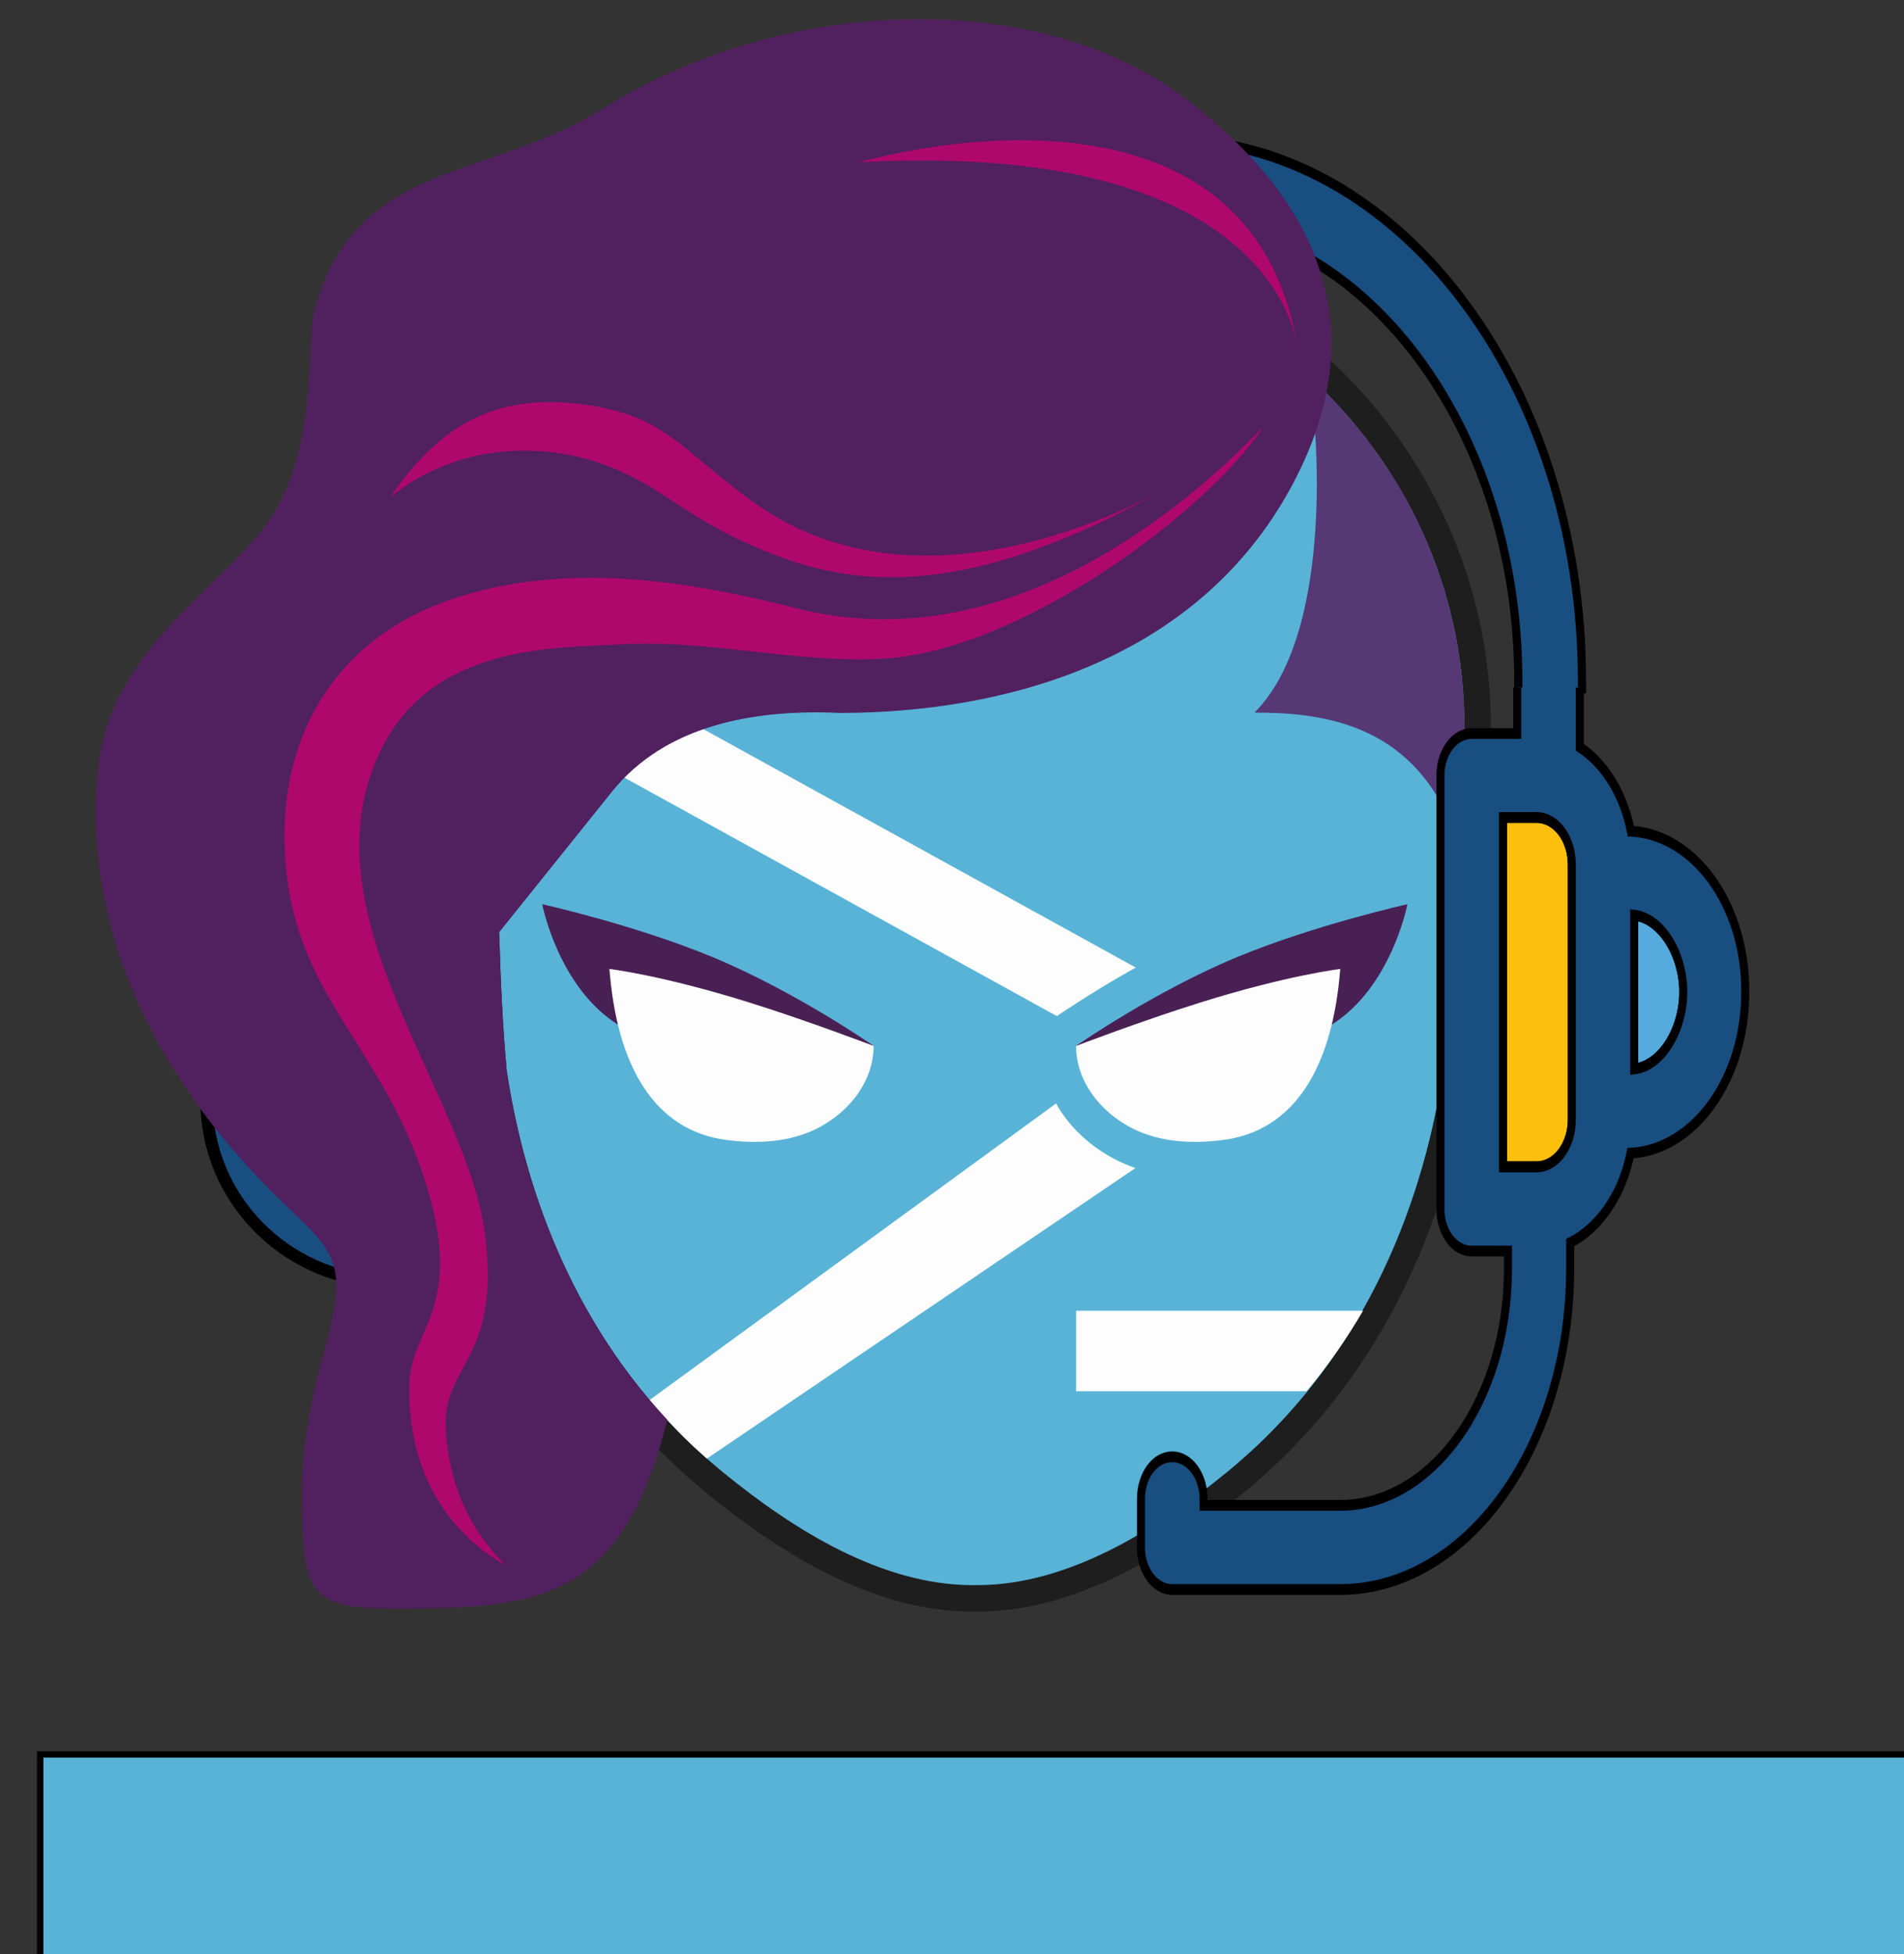 <?xml version="1.0" encoding="UTF-8" standalone="no"?>
<!-- Generator: Adobe Illustrator 21.0.0, SVG Export Plug-In . SVG Version: 6.00 Build 0)  -->

<svg
   xmlns:dc="http://purl.org/dc/elements/1.1/"
   xmlns:cc="http://creativecommons.org/ns#"
   xmlns:rdf="http://www.w3.org/1999/02/22-rdf-syntax-ns#"
   xmlns:svg="http://www.w3.org/2000/svg"
   xmlns="http://www.w3.org/2000/svg"
   xmlns:sodipodi="http://sodipodi.sourceforge.net/DTD/sodipodi-0.dtd"
   xmlns:inkscape="http://www.inkscape.org/namespaces/inkscape"
   version="1.1"
   id="Layer_1"
   x="0px"
   y="0px"
   width="741.522"
   height="760.808"
   viewBox="0 0 148.304 152.162"
   enable-background="new 0 0 128 128"
   xml:space="preserve"
   sodipodi:docname="ps-live.svg"
   inkscape:version="0.92.4 (5da689c313, 2019-01-14)"
   inkscape:export-filename="C:\Users\Adilio\Desktop\ps-live-logo.png"
   inkscape:export-xdpi="96"
   inkscape:export-ydpi="96"><rect x="0" y="0" width="148.304" height="152.162" fill="#333333" stroke="none"/><defs
   id="defs44"><clipPath
     clipPathUnits="userSpaceOnUse"
     id="clipPath1106"><rect
       style="opacity:0.96;fill:#52205f;fill-opacity:1;stroke:#52205f;stroke-width:1.649;stroke-miterlimit:4;stroke-dasharray:none;stroke-opacity:1"
       id="rect1108"
       width="269.35"
       height="434.27"
       x="172.203"
       y="-23.963" /></clipPath><clipPath
     clipPathUnits="userSpaceOnUse"
     id="clipPath1126"><rect
       style="opacity:0.96;fill:#52205f;fill-opacity:1;stroke:#52205f;stroke-width:3.561;stroke-miterlimit:4;stroke-dasharray:none;stroke-opacity:1"
       id="rect1128"
       width="238.546"
       height="495.678"
       x="236.037"
       y="-186.913"
       transform="matrix(0.838,0.545,-0.505,0.863,0,0)" /></clipPath><clipPath
     clipPathUnits="userSpaceOnUse"
     id="clipPath1214"><rect
       style="opacity:0.96;fill:#52205f;fill-opacity:1;stroke:#52205f;stroke-width:1.421;stroke-miterlimit:4;stroke-dasharray:none;stroke-opacity:1"
       id="rect1216"
       width="227.94"
       height="484.97"
       x="174.017"
       y="-55.532" /></clipPath><clipPath
     clipPathUnits="userSpaceOnUse"
     id="clipPath1286"><rect
       style="opacity:0.96;fill:#52205f;fill-opacity:1;stroke:#52205f;stroke-width:3.044;stroke-miterlimit:4;stroke-dasharray:none;stroke-opacity:1"
       id="rect1288"
       width="243.121"
       height="264.822"
       x="170.53"
       y="158.542" /></clipPath><clipPath
     clipPathUnits="userSpaceOnUse"
     id="clipPath1296"><rect
       style="opacity:0.96;fill:#52205f;fill-opacity:1;stroke:#52205f;stroke-width:1.499;stroke-miterlimit:4;stroke-dasharray:none;stroke-opacity:1"
       id="rect1298"
       width="172.207"
       height="170.33"
       x="203.164"
       y="-20.043" /></clipPath><clipPath
     clipPathUnits="userSpaceOnUse"
     id="clipPath1286-5"><rect
       style="opacity:0.96;fill:#52205f;fill-opacity:1;stroke:#52205f;stroke-width:3.044;stroke-miterlimit:4;stroke-dasharray:none;stroke-opacity:1"
       id="rect1288-3"
       width="243.121"
       height="264.822"
       x="170.53"
       y="158.542" /></clipPath><clipPath
     clipPathUnits="userSpaceOnUse"
     id="clipPath1387"><rect
       style="opacity:0.96;fill:#52205f;fill-opacity:1;stroke:#52205f;stroke-width:1.371;stroke-miterlimit:4;stroke-dasharray:none;stroke-opacity:1"
       id="rect1389"
       width="228.038"
       height="368.782"
       x="-31.502"
       y="-23.444" /></clipPath><clipPath
     clipPathUnits="userSpaceOnUse"
     id="clipPath1286-8"><rect
       style="opacity:0.96;fill:#52205f;fill-opacity:1;stroke:#52205f;stroke-width:3.044;stroke-miterlimit:4;stroke-dasharray:none;stroke-opacity:1"
       id="rect1288-5"
       width="243.121"
       height="264.822"
       x="170.53"
       y="158.542" /></clipPath></defs><sodipodi:namedview
   pagecolor="#ffffff"
   bordercolor="#666666"
   borderopacity="1"
   objecttolerance="10"
   gridtolerance="10"
   guidetolerance="10"
   inkscape:pageopacity="0"
   inkscape:pageshadow="2"
   inkscape:window-width="3840"
   inkscape:window-height="2097"
   id="namedview42"
   showgrid="false"
   fit-margin-top="0"
   fit-margin-left="0"
   fit-margin-right="0"
   fit-margin-bottom="0"
   inkscape:zoom="0.70710678"
   inkscape:cx="1154.9891"
   inkscape:cy="-18.286193"
   inkscape:window-x="-8"
   inkscape:window-y="-8"
   inkscape:window-maximized="1"
   inkscape:current-layer="Layer_1"
   units="px"
   scale-x="0.2" />




















<g
   id="g4716"
   transform="translate(0.819,-1.2542722e-6)"
   style="opacity:0.99"><g
     clip-path="url(#clipPath1296)"
     style="stroke:#000000;stroke-width:2.8;stroke-miterlimit:4;stroke-dasharray:none;stroke-opacity:1"
     transform="matrix(0.227,0,0,0.287,46.415,10.869)"
     id="g920-0-9"><path
       inkscape:connector-curvature="0"
       style="fill:#ffc10d;stroke:#000000;stroke-width:2.8;stroke-miterlimit:4;stroke-dasharray:none;stroke-opacity:1"
       d="m 60.832,204.541 v 66.133 c 0,6.788 5.495,12.283 12.283,12.283 H 84.88 V 192.258 H 73.115 c -6.788,10e-4 -12.283,5.496 -12.283,12.283 z"
       id="path853-4-2" /><path
       inkscape:connector-curvature="0"
       style="fill:#56ace0;stroke:#000000;stroke-width:2.8;stroke-miterlimit:4;stroke-dasharray:none;stroke-opacity:1"
       d="m 21.915,237.576 c 0,9.826 7.499,19.071 17.131,19.911 V 217.6 c -9.568,0.905 -17.131,10.214 -17.131,19.976 z"
       id="path855-3-1" /><path
       inkscape:connector-curvature="0"
       style="fill:#ffc10d;stroke:#000000;stroke-width:2.8;stroke-miterlimit:4;stroke-dasharray:none;stroke-opacity:1"
       d="M 319.676,192.259 H 307.91 v 90.634 h 11.766 c 6.788,0 12.283,-5.495 12.283,-12.283 v -66.133 c 0,-6.723 -5.495,-12.218 -12.283,-12.218 z"
       id="path857-7-5" /><path
       inkscape:connector-curvature="0"
       style="fill:#56ace0;stroke:#000000;stroke-width:2.8;stroke-miterlimit:4;stroke-dasharray:none;stroke-opacity:1"
       d="m 353.745,217.6 v 39.952 c 9.568,-0.84 17.131,-10.15 17.131,-19.911 0,-9.827 -7.563,-19.136 -17.131,-20.041 z"
       id="path859-8-7" /><path
       inkscape:connector-curvature="0"
       style="fill:#194f82;stroke:#000000;stroke-width:2.8;stroke-miterlimit:4;stroke-dasharray:none;stroke-opacity:1"
       d="m 352.581,195.814 c -2.521,-9.568 -9.115,-17.519 -17.842,-21.786 V 146.812 C 334.739,65.81 271.192,0 193.163,0 115.134,0 51.588,65.81 51.588,146.812 v 31.289 c -5.495,4.461 -9.503,10.667 -11.378,17.713 -22.303,0.905 -40.081,19.265 -40.081,41.826 0,22.497 17.778,40.792 40.081,41.826 3.879,14.61 17.131,25.341 32.905,25.341 h 22.626 c 6.012,0 10.925,-4.848 10.925,-10.925 V 181.398 c 0,-6.012 -4.848,-10.925 -10.925,-10.925 H 73.309 v -23.661 c 0,-68.913 53.721,-125.026 119.79,-125.026 66.069,0 119.79,56.113 119.79,125.026 v 23.661 h -15.903 c -6.012,0 -10.925,4.848 -10.925,10.925 v 112.485 c 0,6.012 4.848,10.925 10.925,10.925 h 12.671 v 4.59 c 0,33.939 -26.376,61.414 -58.634,61.414 h -47.709 v -1.681 c 0,-6.012 -4.848,-10.925 -10.925,-10.925 -6.077,0 -10.925,4.848 -10.925,10.925 v 12.606 c 0,6.012 4.848,10.925 10.925,10.925 h 58.57 c 44.347,0 80.42,-37.301 80.42,-83.329 v -6.723 c 10.279,-3.879 18.23,-12.541 21.075,-23.208 22.303,-0.905 40.081,-19.265 40.081,-41.826 0.127,-22.562 -17.651,-40.857 -39.954,-41.762 z M 84.88,282.893 H 73.115 c -6.788,0 -12.283,-5.495 -12.283,-12.283 v -66.133 c 0,-6.788 5.495,-12.283 12.283,-12.283 H 84.88 Z M 39.046,257.552 c -9.568,-0.84 -17.131,-10.15 -17.131,-19.911 0,-9.826 7.499,-19.071 17.131,-19.911 z m 314.699,0 V 217.6 c 9.568,0.84 17.131,10.15 17.131,19.911 0,9.891 -7.563,19.2 -17.131,20.041 z m -21.786,13.123 c 0,6.788 -5.495,12.283 -12.283,12.283 H 307.91 v -90.699 h 11.766 c 6.788,0 12.283,5.495 12.283,12.283 z"
       id="path861-8-1" /><g
       style="stroke:#000000;stroke-width:2.8;stroke-miterlimit:4;stroke-dasharray:none;stroke-opacity:1"
       id="g863-3-8" /><g
       style="stroke:#000000;stroke-width:2.8;stroke-miterlimit:4;stroke-dasharray:none;stroke-opacity:1"
       id="g865-0-6" /><g
       style="stroke:#000000;stroke-width:2.8;stroke-miterlimit:4;stroke-dasharray:none;stroke-opacity:1"
       id="g867-5-2" /><g
       style="stroke:#000000;stroke-width:2.8;stroke-miterlimit:4;stroke-dasharray:none;stroke-opacity:1"
       id="g869-3-8" /><g
       style="stroke:#000000;stroke-width:2.8;stroke-miterlimit:4;stroke-dasharray:none;stroke-opacity:1"
       id="g871-4-0" /><g
       style="stroke:#000000;stroke-width:2.8;stroke-miterlimit:4;stroke-dasharray:none;stroke-opacity:1"
       id="g873-5-3" /><g
       style="stroke:#000000;stroke-width:2.8;stroke-miterlimit:4;stroke-dasharray:none;stroke-opacity:1"
       id="g875-5-2" /><g
       style="stroke:#000000;stroke-width:2.8;stroke-miterlimit:4;stroke-dasharray:none;stroke-opacity:1"
       id="g877-4-0" /><g
       style="stroke:#000000;stroke-width:2.8;stroke-miterlimit:4;stroke-dasharray:none;stroke-opacity:1"
       id="g879-4-4" /><g
       style="stroke:#000000;stroke-width:2.8;stroke-miterlimit:4;stroke-dasharray:none;stroke-opacity:1"
       id="g881-6-5" /><g
       style="stroke:#000000;stroke-width:2.8;stroke-miterlimit:4;stroke-dasharray:none;stroke-opacity:1"
       id="g883-0-5" /><g
       style="stroke:#000000;stroke-width:2.8;stroke-miterlimit:4;stroke-dasharray:none;stroke-opacity:1"
       id="g885-1-6" /><g
       style="stroke:#000000;stroke-width:2.8;stroke-miterlimit:4;stroke-dasharray:none;stroke-opacity:1"
       id="g887-9-7" /><g
       style="stroke:#000000;stroke-width:2.8;stroke-miterlimit:4;stroke-dasharray:none;stroke-opacity:1"
       id="g889-5-7" /><g
       style="stroke:#000000;stroke-width:2.8;stroke-miterlimit:4;stroke-dasharray:none;stroke-opacity:1"
       id="g891-1-4" /></g><g
     clip-path="url(#clipPath1387)"
     style="opacity:1;stroke:#000000;stroke-width:2.8;stroke-miterlimit:4;stroke-dasharray:none;stroke-opacity:1"
     transform="matrix(0.342,0,0,0.338,15.221,5.372)"
     id="g920-0-4"><path
       inkscape:connector-curvature="0"
       style="fill:#ffc10d;stroke:#000000;stroke-width:2.8;stroke-miterlimit:4;stroke-dasharray:none;stroke-opacity:1"
       d="m 60.832,204.541 v 66.133 c 0,6.788 5.495,12.283 12.283,12.283 H 84.88 V 192.258 H 73.115 c -6.788,10e-4 -12.283,5.496 -12.283,12.283 z"
       id="path853-4-7" /><path
       inkscape:connector-curvature="0"
       style="fill:#56ace0;stroke:#000000;stroke-width:2.8;stroke-miterlimit:4;stroke-dasharray:none;stroke-opacity:1"
       d="m 21.915,237.576 c 0,9.826 7.499,19.071 17.131,19.911 V 217.6 c -9.568,0.905 -17.131,10.214 -17.131,19.976 z"
       id="path855-3-14" /><path
       inkscape:connector-curvature="0"
       style="fill:#ffc10d;stroke:#000000;stroke-width:2.8;stroke-miterlimit:4;stroke-dasharray:none;stroke-opacity:1"
       d="M 319.676,192.259 H 307.91 v 90.634 h 11.766 c 6.788,0 12.283,-5.495 12.283,-12.283 v -66.133 c 0,-6.723 -5.495,-12.218 -12.283,-12.218 z"
       id="path857-7-2" /><path
       inkscape:connector-curvature="0"
       style="fill:#56ace0;stroke:#000000;stroke-width:2.8;stroke-miterlimit:4;stroke-dasharray:none;stroke-opacity:1"
       d="m 353.745,217.6 v 39.952 c 9.568,-0.84 17.131,-10.15 17.131,-19.911 0,-9.827 -7.563,-19.136 -17.131,-20.041 z"
       id="path859-8-2" /><path
       inkscape:connector-curvature="0"
       style="fill:#194f82;stroke:#000000;stroke-width:2.8;stroke-miterlimit:4;stroke-dasharray:none;stroke-opacity:1"
       d="m 352.581,195.814 c -2.521,-9.568 -9.115,-17.519 -17.842,-21.786 V 146.812 C 334.739,65.81 271.192,0 193.163,0 115.134,0 51.588,65.81 51.588,146.812 v 31.289 c -5.495,4.461 -9.503,10.667 -11.378,17.713 -22.303,0.905 -40.081,19.265 -40.081,41.826 0,22.497 17.778,40.792 40.081,41.826 3.879,14.61 17.131,25.341 32.905,25.341 h 22.626 c 6.012,0 10.925,-4.848 10.925,-10.925 V 181.398 c 0,-6.012 -4.848,-10.925 -10.925,-10.925 H 73.309 v -23.661 c 0,-68.913 53.721,-125.026 119.79,-125.026 66.069,0 119.79,56.113 119.79,125.026 v 23.661 h -15.903 c -6.012,0 -10.925,4.848 -10.925,10.925 v 112.485 c 0,6.012 4.848,10.925 10.925,10.925 h 12.671 v 4.59 c 0,33.939 -26.376,61.414 -58.634,61.414 h -47.709 v -1.681 c 0,-6.012 -4.848,-10.925 -10.925,-10.925 -6.077,0 -10.925,4.848 -10.925,10.925 v 12.606 c 0,6.012 4.848,10.925 10.925,10.925 h 58.57 c 44.347,0 80.42,-37.301 80.42,-83.329 v -6.723 c 10.279,-3.879 18.23,-12.541 21.075,-23.208 22.303,-0.905 40.081,-19.265 40.081,-41.826 0.127,-22.562 -17.651,-40.857 -39.954,-41.762 z M 84.88,282.893 H 73.115 c -6.788,0 -12.283,-5.495 -12.283,-12.283 v -66.133 c 0,-6.788 5.495,-12.283 12.283,-12.283 H 84.88 Z M 39.046,257.552 c -9.568,-0.84 -17.131,-10.15 -17.131,-19.911 0,-9.826 7.499,-19.071 17.131,-19.911 z m 314.699,0 V 217.6 c 9.568,0.84 17.131,10.15 17.131,19.911 0,9.891 -7.563,19.2 -17.131,20.041 z m -21.786,13.123 c 0,6.788 -5.495,12.283 -12.283,12.283 H 307.91 v -90.699 h 11.766 c 6.788,0 12.283,5.495 12.283,12.283 z"
       id="path861-8-2" /><g
       style="stroke:#000000;stroke-width:2.8;stroke-miterlimit:4;stroke-dasharray:none;stroke-opacity:1"
       id="g863-3-7" /><g
       style="stroke:#000000;stroke-width:2.8;stroke-miterlimit:4;stroke-dasharray:none;stroke-opacity:1"
       id="g865-0-9" /><g
       style="stroke:#000000;stroke-width:2.8;stroke-miterlimit:4;stroke-dasharray:none;stroke-opacity:1"
       id="g867-5-95" /><g
       style="stroke:#000000;stroke-width:2.8;stroke-miterlimit:4;stroke-dasharray:none;stroke-opacity:1"
       id="g869-3-2" /><g
       style="stroke:#000000;stroke-width:2.8;stroke-miterlimit:4;stroke-dasharray:none;stroke-opacity:1"
       id="g871-4-3" /><g
       style="stroke:#000000;stroke-width:2.8;stroke-miterlimit:4;stroke-dasharray:none;stroke-opacity:1"
       id="g873-5-2" /><g
       style="stroke:#000000;stroke-width:2.8;stroke-miterlimit:4;stroke-dasharray:none;stroke-opacity:1"
       id="g875-5-9" /><g
       style="stroke:#000000;stroke-width:2.8;stroke-miterlimit:4;stroke-dasharray:none;stroke-opacity:1"
       id="g877-4-19" /><g
       style="stroke:#000000;stroke-width:2.8;stroke-miterlimit:4;stroke-dasharray:none;stroke-opacity:1"
       id="g879-4-0" /><g
       style="stroke:#000000;stroke-width:2.8;stroke-miterlimit:4;stroke-dasharray:none;stroke-opacity:1"
       id="g881-6-8" /><g
       style="stroke:#000000;stroke-width:2.8;stroke-miterlimit:4;stroke-dasharray:none;stroke-opacity:1"
       id="g883-0-9" /><g
       style="stroke:#000000;stroke-width:2.8;stroke-miterlimit:4;stroke-dasharray:none;stroke-opacity:1"
       id="g885-1-17" /><g
       style="stroke:#000000;stroke-width:2.8;stroke-miterlimit:4;stroke-dasharray:none;stroke-opacity:1"
       id="g887-9-8" /><g
       style="stroke:#000000;stroke-width:2.8;stroke-miterlimit:4;stroke-dasharray:none;stroke-opacity:1"
       id="g889-5-40" /><g
       style="stroke:#000000;stroke-width:2.8;stroke-miterlimit:4;stroke-dasharray:none;stroke-opacity:1"
       id="g891-1-7" /></g><path
     style="fill:#59b4d9"
     inkscape:connector-curvature="0"
     id="path2"
     d="m 113.242,56.531 c 0,-10.772 -4.692,-20.482 -12.18,-27.29 C 94.282,23.076 85.211,19.293 75.224,19.237 v -0.003 c -0.037,0 -0.074,10e-4 -0.111,10e-4 -0.037,0 -0.074,-10e-4 -0.111,-10e-4 v 0.003 c -21.017,0.117 -38.018,16.768 -38.018,37.294 0,5.451 0.865,10.734 1.07,16.113 0.002,-0.03 0.004,-0.051 0.004,-0.051 0,0 -10e-4,0.021 -0.004,0.051 0.007,0.176 0.019,0.351 0.024,0.526 0.102,3.41 0.259,6.825 0.572,10.223 1.357,9.026 5.379,21.891 16.887,31.289 5.455,4.455 12.313,8.737 19.356,8.755 0.036,0 0.073,0 0.109,0 0,0 0.111,0 0.222,0 0.039,0 0.078,0 0.116,0 7.037,-0.018 13.891,-4.295 19.343,-8.745 11.477,-9.366 15.512,-22.178 16.883,-31.203 0.319,-3.43 0.479,-6.877 0.581,-10.319 0.167,-5.561 1.095,-11.01 1.095,-16.639 z" /><path
     style="opacity:0.96;fill:#1e1e1e"
     inkscape:connector-curvature="0"
     id="path4"
     d="m 74.893,125.5 c -6.326,-0.016 -13.083,-3.031 -20.661,-9.22 -11.989,-9.791 -16.2,-23.121 -17.621,-32.579 l -0.009,-0.058 -0.005,-0.059 c -0.278,-3.012 -0.457,-6.204 -0.58,-10.351 -0.003,-0.084 -0.026,-0.572 -0.026,-0.572 -0.088,-2.246 -0.299,-4.54 -0.502,-6.759 -0.279,-3.037 -0.567,-6.177 -0.567,-9.37 0,-20.907 16.873,-38.131 38.018,-39.294 v -0.062 l 4.347,-0.003 v 0.064 c 9.383,0.515 18.252,4.194 25.164,10.479 8.169,7.428 12.855,17.931 12.855,28.816 0,3.191 -0.29,6.329 -0.57,9.363 -0.223,2.409 -0.452,4.9 -0.525,7.338 -0.125,4.195 -0.307,7.418 -0.589,10.449 l -0.006,0.059 -0.009,0.059 c -1.433,9.433 -5.653,22.726 -17.618,32.491 -7.573,6.181 -14.325,9.193 -20.642,9.21 h -0.454 z" /><path
     style="fill:#59b4d9"
     inkscape:connector-curvature="0"
     id="path6"
     d="m 113.242,56.531 c 0,-10.772 -4.692,-20.482 -12.18,-27.29 C 94.282,23.076 85.211,19.293 75.224,19.237 v -0.003 c -0.037,0 -0.074,10e-4 -0.111,10e-4 -0.037,0 -0.074,-10e-4 -0.111,-10e-4 v 0.003 c -21.017,0.117 -38.018,16.768 -38.018,37.294 0,5.451 0.865,10.734 1.07,16.113 0.002,-0.03 0.004,-0.051 0.004,-0.051 0,0 -10e-4,0.021 -0.004,0.051 0.007,0.176 0.019,0.351 0.024,0.526 0.102,3.41 0.259,6.825 0.572,10.223 1.357,9.026 5.379,21.891 16.887,31.289 5.455,4.455 12.313,8.737 19.356,8.755 0.036,0 0.073,0 0.109,0 0,0 0.111,0 0.222,0 0.039,0 0.078,0 0.116,0 7.037,-0.018 13.891,-4.295 19.343,-8.745 11.477,-9.366 15.512,-22.178 16.883,-31.203 0.319,-3.43 0.479,-6.877 0.581,-10.319 0.167,-5.561 1.095,-11.01 1.095,-16.639 z" /><path
     style="fill:#ffffff"
     inkscape:connector-curvature="0"
     id="path8"
     d="m 38.848,48.443 c -0.316,1.347 -0.56,2.719 -0.718,4.117 -0.019,0.178 -0.04,0.355 -0.056,0.533 -0.025,0.255 -0.041,0.511 -0.06,0.767 -0.029,0.415 -0.059,0.83 -0.075,1.25 l 48.838,26.924 -36.998,26.986 c 1.359,1.597 2.771,3.093 4.462,4.561 l 46.094,-31.24 z" /><path
     style="opacity:0.8;fill:#68217a"
     inkscape:connector-curvature="0"
     id="path10"
     d="m 96.899,55.49 c 5.443,0 12.739,0.878 15.802,10 v -10e-4 c 0.274,-2.964 0.541,-5.935 0.541,-8.958 0,-10.772 -4.692,-20.482 -12.18,-27.29 0.62,2.097 2.39,19.699 -4.163,26.249 z" /><path
     style="opacity:0.2;fill:#1e1e1e"
     inkscape:connector-curvature="0"
     id="path12"
     d="m 96.899,55.49 c 5.443,0 12.739,0.878 15.802,10 v -10e-4 c 0.274,-2.964 0.541,-5.935 0.541,-8.958 0,-10.772 -4.692,-20.482 -12.18,-27.29 0.62,2.097 2.39,19.699 -4.163,26.249 z" /><path
     style="fill:#68217a"
     inkscape:connector-curvature="0"
     id="path14"
     d="m 91.651,7.782 c -11.41,-8.758 -31.336,-8.184 -45.416,0.632 -9.134,5.719 -19.277,3.995 -22.554,15.693 -0.617,2.202 0.261,10.129 -3.104,15.755 -3.365,5.626 -12.766,10.203 -13.752,20.041 -1.569,15.653 8.079,27.143 12.373,31.709 5.206,5.537 7.521,5.459 5.395,13.034 -1.056,3.762 -1.895,7.636 -1.895,11.564 0,7.993 0.607,9.043 7.205,9.043 11.121,0 17.71,-0.471 21.245,-14.692 -8.183,-8.796 -11.328,-19.402 -12.496,-27.167 -0.313,-3.399 -0.471,-6.813 -0.572,-10.223 -0.005,-0.176 -0.017,-0.351 -0.024,-0.526 -0.002,-0.055 -0.006,-0.11 -0.009,-0.165 0.004,0.038 0.009,0.075 0.012,0.114 l 8.776,-10.934 c 4.18,-5.208 11.087,-6.453 17.759,-6.146 v 0 c 12.294,0 27.745,-3.755 35.233,-17.736 7.843,-14.649 -1.094,-24.559 -8.176,-29.996 z" /><path
     style="fill:#59b4d9"
     inkscape:connector-curvature="0"
     id="path18"
     d="m 92.27,91.68 c -2.305,0 -4.367,-0.453 -6.128,-1.347 -3.642,-1.848 -5.905,-5.251 -5.905,-8.883 v -1.383 l 1.107,-0.828 c 0.054,-0.04 6.373,-4.452 13.166,-7.266 6.205,-2.57 13.39,-4.183 13.693,-4.25 l 4.099,-0.912 -0.787,4.125 c -0.056,0.293 -1.352,6.82 -6.195,10.534 -1.706,5.828 -5.409,9.379 -10.511,10.04 -0.871,0.112 -1.725,0.17 -2.539,0.17 z" /><path
     style="fill:#68217a"
     inkscape:connector-curvature="0"
     id="path20"
     d="m 82.997,81.45 c 0,0 6.061,-4.231 12.569,-6.926 6.054,-2.507 13.236,-4.106 13.236,-4.106 0,0 -1.227,6.429 -5.89,9.367 z" /><path
     style="opacity:0.4;fill:#1e1e1e"
     inkscape:connector-curvature="0"
     id="path22"
     d="m 82.997,81.45 c 0,0 6.061,-4.231 12.569,-6.926 6.054,-2.507 13.236,-4.106 13.236,-4.106 0,0 -1.227,6.429 -5.89,9.367 z" /><path
     style="fill:#ffffff"
     inkscape:connector-curvature="0"
     id="path24"
     d="m 94.452,88.772 c 5.655,-0.733 8.541,-5.803 9.121,-13.318 0,0 -4.082,0.48 -10.861,2.602 -4.77,1.493 -9.715,3.394 -9.715,3.394 0,2.705 1.832,5.121 4.393,6.421 2.157,1.094 4.704,1.207 7.062,0.901 z" /><path
     style="fill:#68217a"
     inkscape:connector-curvature="0"
     id="path26"
     d="m 67.226,81.45 c 0,0 -6.061,-4.231 -12.569,-6.926 -6.054,-2.507 -13.236,-4.106 -13.236,-4.106 0,0 1.227,6.429 5.89,9.367 z" /><path
     style="opacity:0.4;fill:#1e1e1e"
     inkscape:connector-curvature="0"
     id="path28"
     d="m 67.226,81.45 c 0,0 -6.061,-4.231 -12.569,-6.926 -6.054,-2.507 -13.236,-4.106 -13.236,-4.106 0,0 1.227,6.429 5.89,9.367 z" /><path
     style="fill:#ffffff"
     inkscape:connector-curvature="0"
     id="path30"
     d="m 55.771,88.772 c -5.655,-0.733 -8.541,-5.803 -9.121,-13.318 0,0 4.082,0.48 10.861,2.602 4.77,1.493 9.715,3.394 9.715,3.394 0,2.705 -1.832,5.121 -4.393,6.421 -2.157,1.094 -4.704,1.207 -7.062,0.901 z" /><path
     style="fill:#ffffff"
     inkscape:connector-curvature="0"
     id="path32"
     d="M 105.35,102.068 H 82.997 v 6.27 h 17.947 c 1.708,-2.029 3.164,-4.137 4.406,-6.27 z" /><path
     style="fill:#ec008c"
     inkscape:connector-curvature="0"
     id="path34"
     d="m 31.077,107.671 c -0.236,7.214 3.282,11.828 7.445,14.201 -3.154,-3.248 -4.298,-6.559 -4.598,-10.266 -0.446,-5.499 4.26,-5.388 3.049,-15.364 -1.342,-11.049 -14.222,-24.906 -8.219,-37.654 4.025,-8.547 13.882,-8.104 18.661,-8.404 6.918,-0.435 13.689,1.507 20.636,1.102 10.592,-0.617 25.215,-11.439 29.54,-18.066 -6.228,6.496 -20.171,18.266 -36.388,14.146 -8.651,-2.198 -17.725,-3.594 -26.377,-0.861 -8.566,2.706 -13.504,9.593 -13.483,18.577 0.028,12.027 7.256,15.566 10.87,26.635 3.303,10.118 -0.993,11.582 -1.136,15.954 z" /><path
     style="fill:#ec008c"
     inkscape:connector-curvature="0"
     id="path36"
     d="m 29.565,38.708 c 5.91,-4.71 12.752,-3.908 16.365,-2.635 5.23,1.842 6.561,4.502 13.934,7.263 7.949,2.976 17.003,2.296 31.201,-5.913 0,0 -18.846,11.869 -33.069,1.776 -5.823,-4.132 -6.996,-7.107 -14.223,-7.799 -7.153,-0.686 -11.01,2.752 -14.208,7.308 z" /><path
     style="fill:#ec008c"
     inkscape:connector-curvature="0"
     id="path38"
     d="m 66.152,12.632 c 0,0 30.747,-9.182 34.183,14.978 0,0.001 -0.757,-16.777 -34.183,-14.978 z" /><rect
     style="fill:none"
     y="0"
     x="1.481"
     height="128"
     width="128"
     id="_x3C_Slice_x3E__7_" /><flowRoot
     transform="matrix(0.2,0,0,0.2,158.111,125.4)"
     style="font-style:normal;font-weight:normal;font-size:40px;line-height:1.25;font-family:sans-serif;letter-spacing:0px;word-spacing:0px;fill:#59b4d9;fill-opacity:1;stroke:#000000;stroke-width:2.5;stroke-miterlimit:4;stroke-dasharray:none;stroke-opacity:1"
     id="flowRoot890"
     xml:space="preserve"><flowRegion
       style="fill:#59b4d9;fill-opacity:1;stroke:#000000;stroke-width:2.5;stroke-miterlimit:4;stroke-dasharray:none;stroke-opacity:1"
       id="flowRegion892"><rect
         style="fill:#59b4d9;fill-opacity:1;stroke:#000000;stroke-width:2.5;stroke-miterlimit:4;stroke-dasharray:none;stroke-opacity:1"
         y="56.089"
         x="-779"
         height="201"
         width="748"
         id="rect894" /></flowRegion><flowPara
       style="font-style:normal;font-variant:normal;font-weight:bold;font-stretch:normal;font-size:74.667px;font-family:sans-serif;-inkscape-font-specification:'sans-serif, Bold';font-variant-ligatures:normal;font-variant-caps:normal;font-variant-numeric:normal;font-feature-settings:normal;text-align:start;writing-mode:lr-tb;text-anchor:start;fill:#59b4d9;fill-opacity:1;stroke:#52205f;stroke-width:2.5;stroke-miterlimit:4;stroke-dasharray:none;stroke-opacity:1"
       id="flowPara896"><flowSpan
   id="flowSpan900"
   style="fill:#ec008c;fill-opacity:1;stroke:#52205f;stroke-width:2.5;stroke-miterlimit:4;stroke-dasharray:none;stroke-opacity:1">@</flowSpan>PowerShell<flowSpan
   id="flowSpan902"
   style="fill:#ec008c;fill-opacity:1;stroke:#52205f;stroke-width:2.5;stroke-miterlimit:4;stroke-dasharray:none;stroke-opacity:1">Live</flowSpan></flowPara></flowRoot><g
     clip-path="url(#clipPath1286)"
     style="stroke:#000000;stroke-width:2.8;stroke-miterlimit:4;stroke-dasharray:none;stroke-opacity:1"
     transform="matrix(0.223,0,0,0.3,47.586,5.981)"
     id="g920"><path
       inkscape:connector-curvature="0"
       style="fill:#ffc10d;stroke:#000000;stroke-width:2.8;stroke-miterlimit:4;stroke-dasharray:none;stroke-opacity:1"
       d="m 60.832,204.541 v 66.133 c 0,6.788 5.495,12.283 12.283,12.283 H 84.88 V 192.258 H 73.115 c -6.788,10e-4 -12.283,5.496 -12.283,12.283 z"
       id="path853" /><path
       inkscape:connector-curvature="0"
       style="fill:#56ace0;stroke:#000000;stroke-width:2.8;stroke-miterlimit:4;stroke-dasharray:none;stroke-opacity:1"
       d="m 21.915,237.576 c 0,9.826 7.499,19.071 17.131,19.911 V 217.6 c -9.568,0.905 -17.131,10.214 -17.131,19.976 z"
       id="path855" /><path
       inkscape:connector-curvature="0"
       style="fill:#ffc10d;stroke:#000000;stroke-width:2.8;stroke-miterlimit:4;stroke-dasharray:none;stroke-opacity:1"
       d="M 319.676,192.259 H 307.91 v 90.634 h 11.766 c 6.788,0 12.283,-5.495 12.283,-12.283 v -66.133 c 0,-6.723 -5.495,-12.218 -12.283,-12.218 z"
       id="path857" /><path
       inkscape:connector-curvature="0"
       style="fill:#56ace0;stroke:#000000;stroke-width:2.8;stroke-miterlimit:4;stroke-dasharray:none;stroke-opacity:1"
       d="m 353.745,217.6 v 39.952 c 9.568,-0.84 17.131,-10.15 17.131,-19.911 0,-9.827 -7.563,-19.136 -17.131,-20.041 z"
       id="path859" /><path
       inkscape:connector-curvature="0"
       style="fill:#194f82;stroke:#000000;stroke-width:2.8;stroke-miterlimit:4;stroke-dasharray:none;stroke-opacity:1"
       d="m 352.581,195.814 c -2.521,-9.568 -9.115,-17.519 -17.842,-21.786 V 146.812 C 334.739,65.81 271.192,0 193.163,0 115.134,0 51.588,65.81 51.588,146.812 v 31.289 c -5.495,4.461 -9.503,10.667 -11.378,17.713 -22.303,0.905 -40.081,19.265 -40.081,41.826 0,22.497 17.778,40.792 40.081,41.826 3.879,14.61 17.131,25.341 32.905,25.341 h 22.626 c 6.012,0 10.925,-4.848 10.925,-10.925 V 181.398 c 0,-6.012 -4.848,-10.925 -10.925,-10.925 H 73.309 v -23.661 c 0,-68.913 53.721,-125.026 119.79,-125.026 66.069,0 119.79,56.113 119.79,125.026 v 23.661 h -15.903 c -6.012,0 -10.925,4.848 -10.925,10.925 v 112.485 c 0,6.012 4.848,10.925 10.925,10.925 h 12.671 v 4.59 c 0,33.939 -26.376,61.414 -58.634,61.414 h -47.709 v -1.681 c 0,-6.012 -4.848,-10.925 -10.925,-10.925 -6.077,0 -10.925,4.848 -10.925,10.925 v 12.606 c 0,6.012 4.848,10.925 10.925,10.925 h 58.57 c 44.347,0 80.42,-37.301 80.42,-83.329 v -6.723 c 10.279,-3.879 18.23,-12.541 21.075,-23.208 22.303,-0.905 40.081,-19.265 40.081,-41.826 0.127,-22.562 -17.651,-40.857 -39.954,-41.762 z M 84.88,282.893 H 73.115 c -6.788,0 -12.283,-5.495 -12.283,-12.283 v -66.133 c 0,-6.788 5.495,-12.283 12.283,-12.283 H 84.88 Z M 39.046,257.552 c -9.568,-0.84 -17.131,-10.15 -17.131,-19.911 0,-9.826 7.499,-19.071 17.131,-19.911 z m 314.699,0 V 217.6 c 9.568,0.84 17.131,10.15 17.131,19.911 0,9.891 -7.563,19.2 -17.131,20.041 z m -21.786,13.123 c 0,6.788 -5.495,12.283 -12.283,12.283 H 307.91 v -90.699 h 11.766 c 6.788,0 12.283,5.495 12.283,12.283 z"
       id="path861" /><g
       style="stroke:#000000;stroke-width:2.8;stroke-miterlimit:4;stroke-dasharray:none;stroke-opacity:1"
       id="g863">
</g><g
       style="stroke:#000000;stroke-width:2.8;stroke-miterlimit:4;stroke-dasharray:none;stroke-opacity:1"
       id="g865">
</g><g
       style="stroke:#000000;stroke-width:2.8;stroke-miterlimit:4;stroke-dasharray:none;stroke-opacity:1"
       id="g867">
</g><g
       style="stroke:#000000;stroke-width:2.8;stroke-miterlimit:4;stroke-dasharray:none;stroke-opacity:1"
       id="g869">
</g><g
       style="stroke:#000000;stroke-width:2.8;stroke-miterlimit:4;stroke-dasharray:none;stroke-opacity:1"
       id="g871">
</g><g
       style="stroke:#000000;stroke-width:2.8;stroke-miterlimit:4;stroke-dasharray:none;stroke-opacity:1"
       id="g873">
</g><g
       style="stroke:#000000;stroke-width:2.8;stroke-miterlimit:4;stroke-dasharray:none;stroke-opacity:1"
       id="g875">
</g><g
       style="stroke:#000000;stroke-width:2.8;stroke-miterlimit:4;stroke-dasharray:none;stroke-opacity:1"
       id="g877">
</g><g
       style="stroke:#000000;stroke-width:2.8;stroke-miterlimit:4;stroke-dasharray:none;stroke-opacity:1"
       id="g879">
</g><g
       style="stroke:#000000;stroke-width:2.8;stroke-miterlimit:4;stroke-dasharray:none;stroke-opacity:1"
       id="g881">
</g><g
       style="stroke:#000000;stroke-width:2.8;stroke-miterlimit:4;stroke-dasharray:none;stroke-opacity:1"
       id="g883">
</g><g
       style="stroke:#000000;stroke-width:2.8;stroke-miterlimit:4;stroke-dasharray:none;stroke-opacity:1"
       id="g885">
</g><g
       style="stroke:#000000;stroke-width:2.8;stroke-miterlimit:4;stroke-dasharray:none;stroke-opacity:1"
       id="g887">
</g><g
       style="stroke:#000000;stroke-width:2.8;stroke-miterlimit:4;stroke-dasharray:none;stroke-opacity:1"
       id="g889">
</g><g
       style="stroke:#000000;stroke-width:2.8;stroke-miterlimit:4;stroke-dasharray:none;stroke-opacity:1"
       id="g891">
</g></g><path
     style="opacity:0.3;fill:#1e1e1e"
     inkscape:connector-curvature="0"
     id="path16"
     d="m 91.651,7.782 c -11.41,-8.758 -31.336,-8.184 -45.416,0.632 -9.134,5.719 -19.277,3.995 -22.554,15.693 -0.617,2.202 0.261,10.129 -3.104,15.755 -3.365,5.626 -12.766,10.203 -13.752,20.041 -1.569,15.653 8.079,27.143 12.373,31.709 5.206,5.537 7.521,5.459 5.395,13.034 -1.056,3.762 -1.895,7.636 -1.895,11.564 0,7.993 0.607,9.043 7.205,9.043 11.121,0 17.71,-0.471 21.245,-14.692 -8.183,-8.796 -11.328,-19.402 -12.496,-27.167 -0.313,-3.399 -0.471,-6.813 -0.572,-10.223 -0.005,-0.176 -0.017,-0.351 -0.024,-0.526 -0.002,-0.055 -0.006,-0.11 -0.009,-0.165 0.004,0.038 0.009,0.075 0.012,0.114 l 8.776,-10.934 c 4.18,-5.208 11.087,-6.453 17.759,-6.146 v 0 c 12.294,0 27.745,-3.755 35.233,-17.736 7.843,-14.649 -1.094,-24.559 -8.176,-29.996 z" /></g></svg>